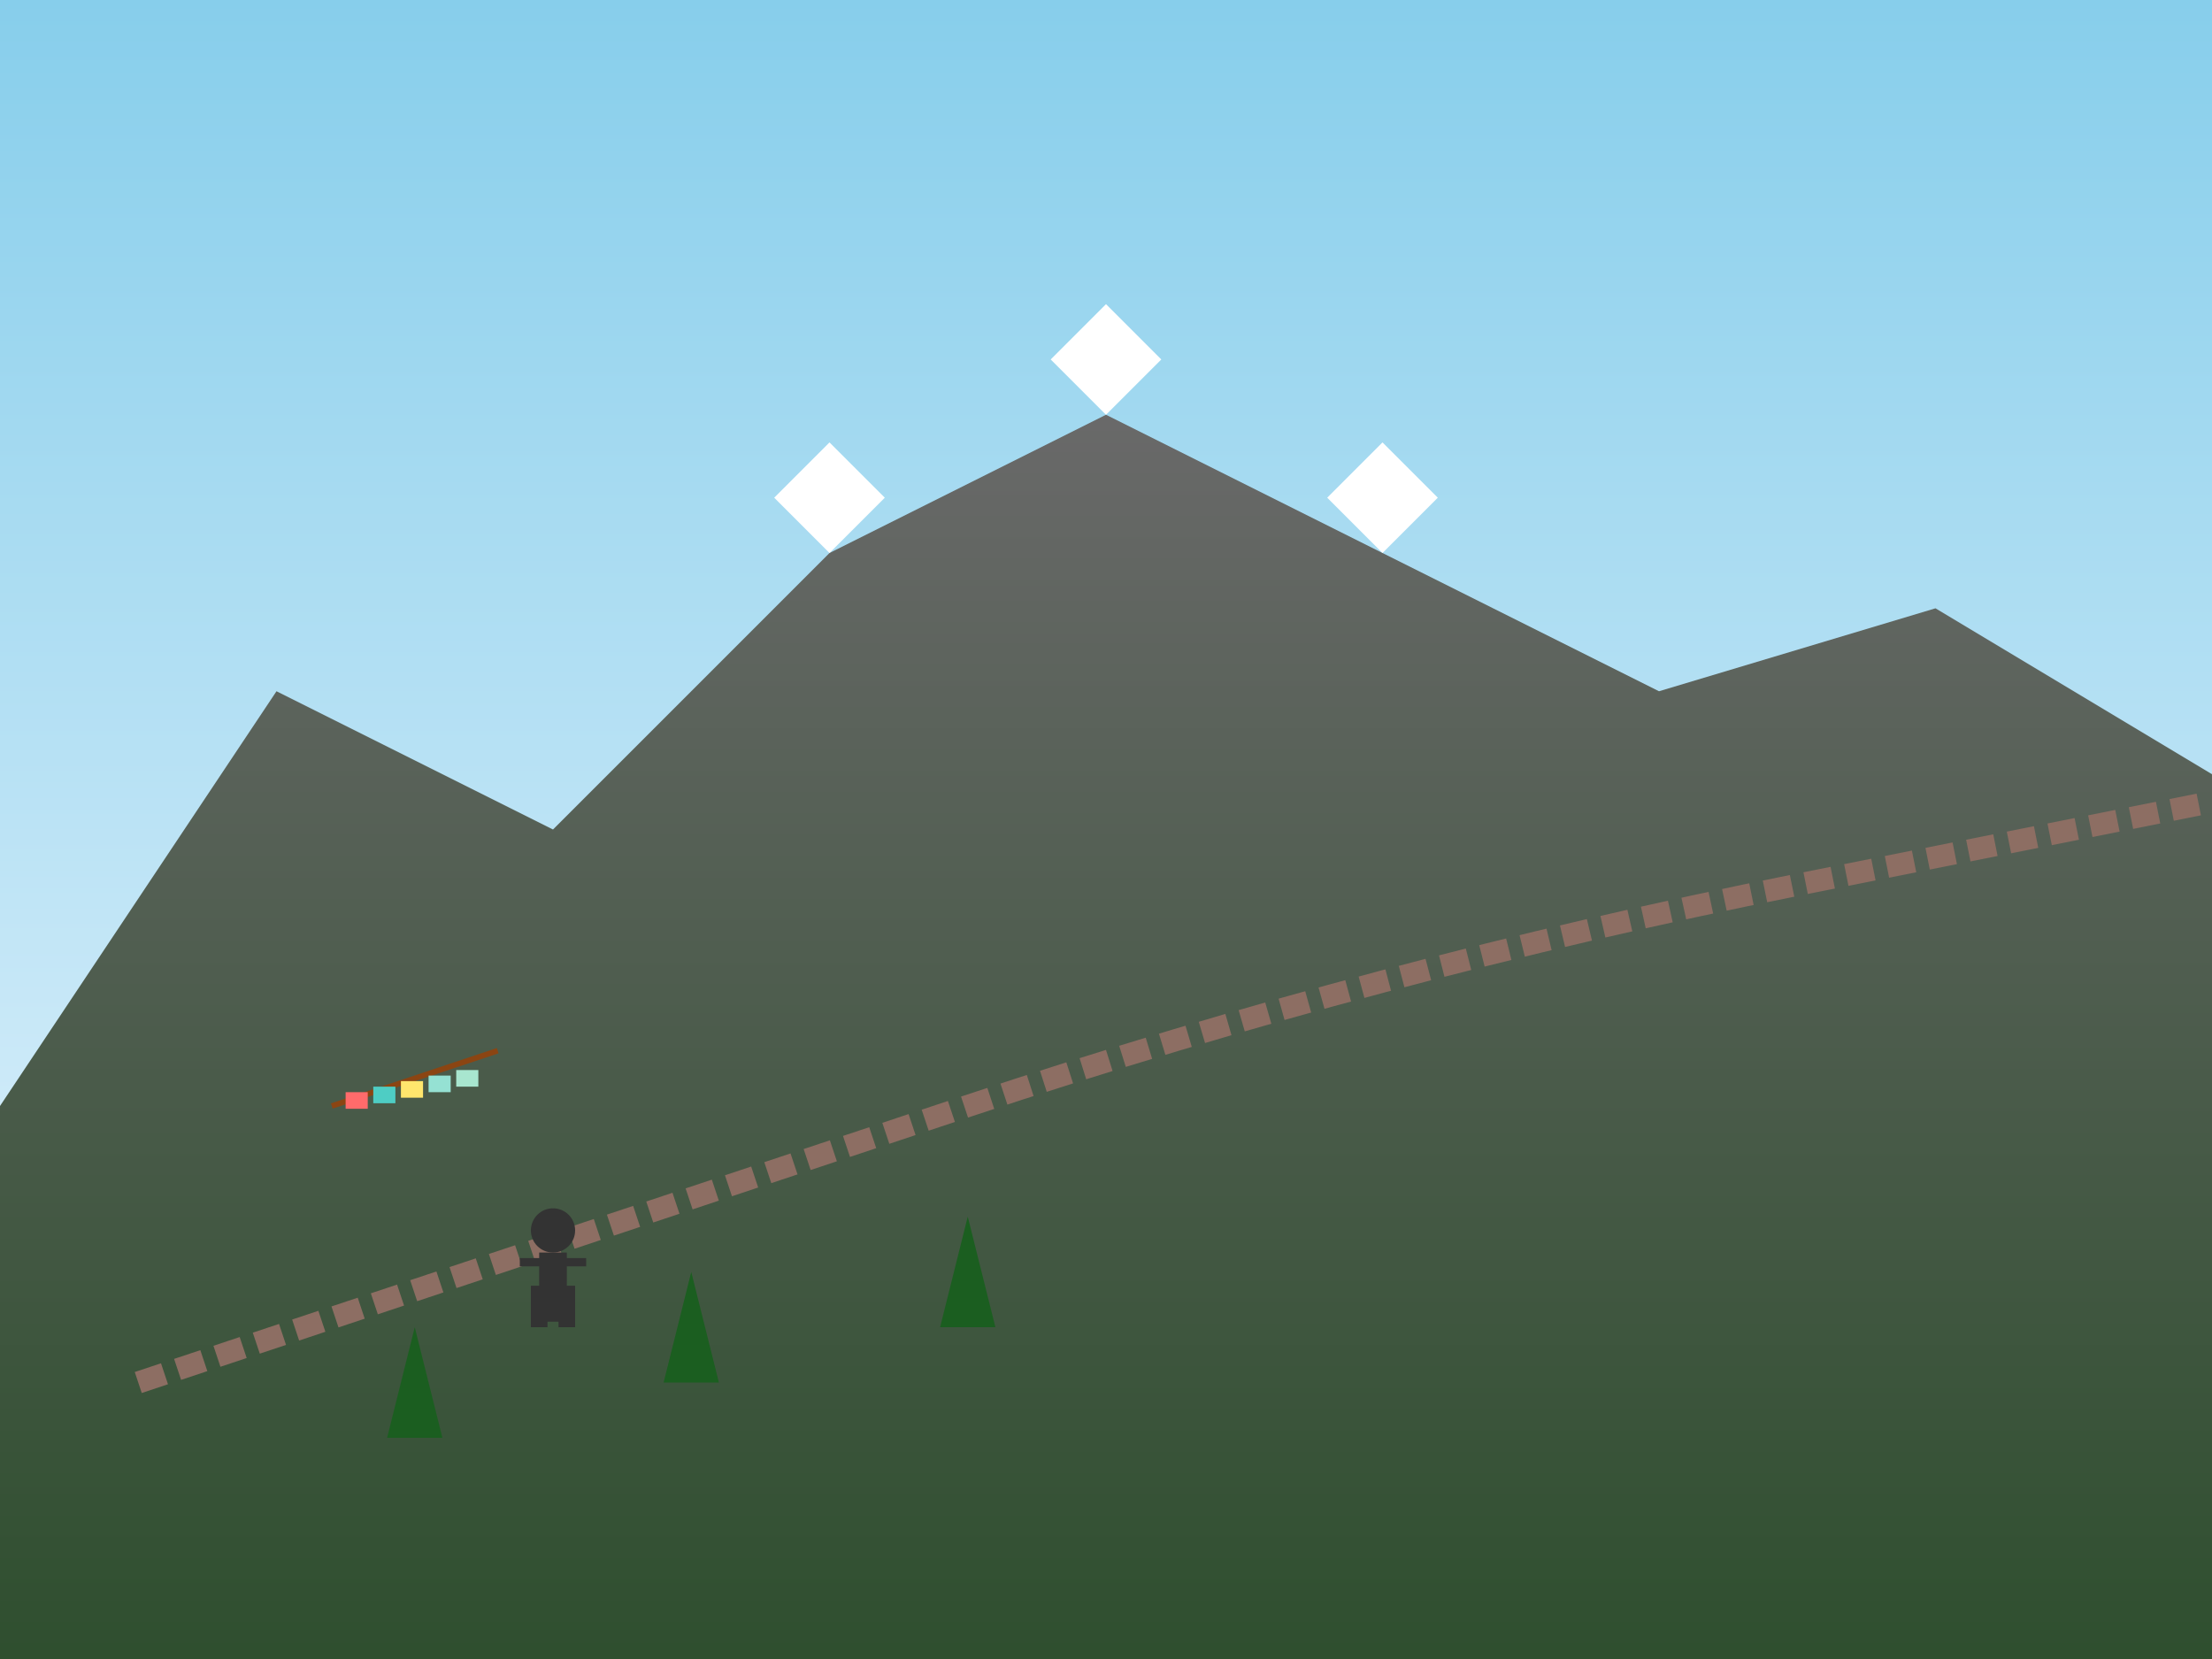 <svg width="800" height="600" viewBox="0 0 800 600" fill="none" xmlns="http://www.w3.org/2000/svg">
  <rect x="0" y="0" width="800" height="600" fill="#808080" stroke="none"/>
  <!-- Background gradient -->
  <defs>
    <linearGradient id="skyBg" x1="0%" y1="0%" x2="0%" y2="100%">
      <stop offset="0%" style="stop-color:#87CEEB;stop-opacity:1" />
      <stop offset="100%" style="stop-color:#F0F8FF;stop-opacity:1" />
    </linearGradient>
    <linearGradient id="mountainFill" x1="0%" y1="0%" x2="0%" y2="100%">
      <stop offset="0%" style="stop-color:#696969;stop-opacity:1" />
      <stop offset="100%" style="stop-color:#2F4F2F;stop-opacity:1" />
    </linearGradient>
  </defs>
  
  <rect width="800" height="600" fill="url(#skyBg)"/>
  
  <!-- Mountain peaks -->
  <path d="M0 400 L100 250 L200 300 L300 200 L400 150 L500 200 L600 250 L700 220 L800 280 L800 600 L0 600 Z" fill="url(#mountainFill)"/>
  
  <!-- Snow caps -->
  <path d="M300 200 L280 180 L300 160 L320 180 Z" fill="white"/>
  <path d="M400 150 L380 130 L400 110 L420 130 Z" fill="white"/>
  <path d="M500 200 L480 180 L500 160 L520 180 Z" fill="white"/>
  
  <!-- Trekking path -->
  <path d="M50 500 Q200 450 350 400 Q500 350 650 320 Q750 300 800 290" stroke="#8D6E63" stroke-width="8" fill="none" stroke-dasharray="10,5"/>
  
  <!-- Trekkers silhouettes -->
  <g fill="#333">
    <circle cx="200" cy="445" r="8"/>
    <rect x="195" y="453" width="10" height="25"/>
    <rect x="192" y="465" width="6" height="15"/>
    <rect x="202" y="465" width="6" height="15"/>
    <rect x="188" y="455" width="8" height="3"/>
    <rect x="204" y="455" width="8" height="3"/>
  </g>
  
  <!-- Trees -->
  <g fill="#1B5E20">
    <polygon points="150,480 140,520 160,520"/>
    <polygon points="250,460 240,500 260,500"/>
    <polygon points="350,440 340,480 360,480"/>
  </g>
  
  <!-- Prayer flags -->
  <g>
    <line x1="120" y1="400" x2="180" y2="380" stroke="#8B4513" stroke-width="2"/>
    <rect x="125" y="395" width="8" height="6" fill="#FF6B6B"/>
    <rect x="135" y="393" width="8" height="6" fill="#4ECDC4"/>
    <rect x="145" y="391" width="8" height="6" fill="#FFE66D"/>
    <rect x="155" y="389" width="8" height="6" fill="#95E1D3"/>
    <rect x="165" y="387" width="8" height="6" fill="#A8E6CF"/>
  </g>
</svg>
